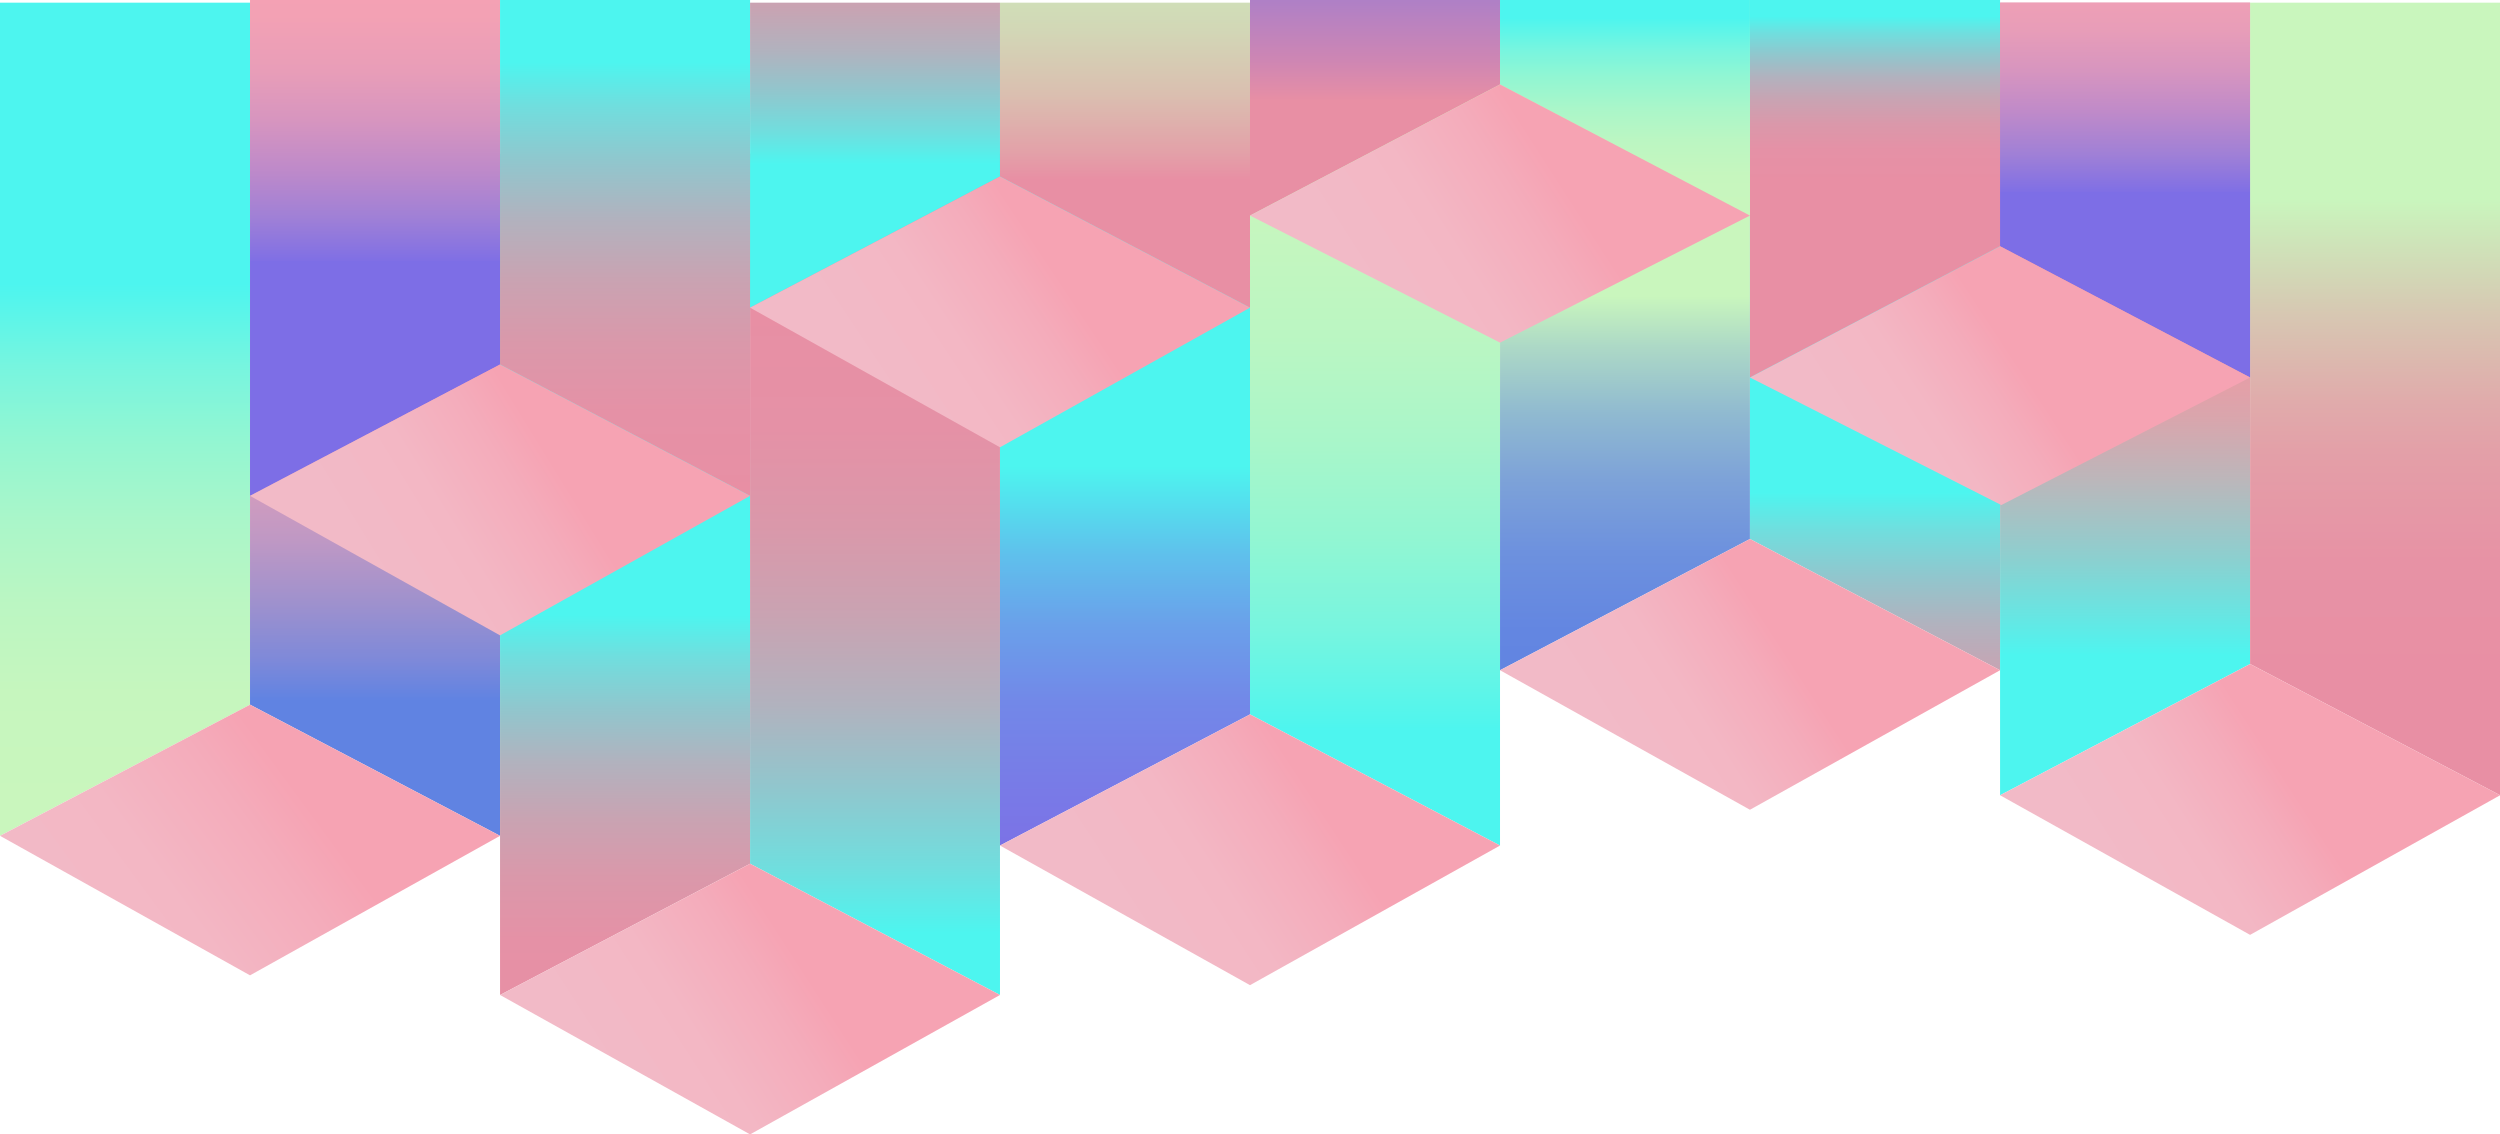 <svg xmlns="http://www.w3.org/2000/svg" xmlns:xlink="http://www.w3.org/1999/xlink" viewBox="0 0 244.58 110.98"><defs><style>.cls-1{fill:url(#linear-gradient);}.cls-2{fill:url(#linear-gradient-2);}.cls-3{fill:url(#linear-gradient-3);}.cls-4{fill:url(#linear-gradient-4);}.cls-5{fill:url(#linear-gradient-5);}.cls-6{fill:url(#linear-gradient-6);}.cls-7{fill:url(#linear-gradient-7);}.cls-8{fill:url(#linear-gradient-8);}.cls-9{fill:url(#linear-gradient-9);}.cls-10{fill:url(#linear-gradient-10);}.cls-11{fill:url(#linear-gradient-11);}.cls-12{fill:url(#linear-gradient-12);}.cls-13{fill:url(#linear-gradient-13);}.cls-14{fill:url(#linear-gradient-14);}.cls-15{fill:url(#linear-gradient-15);}.cls-16{fill:url(#linear-gradient-16);}.cls-17{fill:url(#linear-gradient-17);}.cls-18{fill:url(#linear-gradient-18);}.cls-19{fill:url(#linear-gradient-19);}.cls-20{fill:url(#linear-gradient-20);}.cls-21{fill:url(#linear-gradient-21);}.cls-22{fill:url(#linear-gradient-22);}.cls-23{fill:url(#linear-gradient-23);}.cls-24{fill:url(#linear-gradient-24);}.cls-25{fill:url(#linear-gradient-25);}.cls-26{fill:url(#linear-gradient-26);}.cls-27{fill:url(#linear-gradient-27);}</style><linearGradient id="linear-gradient" x1="1582.99" y1="-2103.7" x2="1582.99" y2="-2154.38" gradientTransform="translate(-1570.76 2182.09)" gradientUnits="userSpaceOnUse"><stop offset="0" stop-color="#c9f6bd"/><stop offset="0.21" stop-color="#c6f6be"/><stop offset="0.38" stop-color="#bbf6c2"/><stop offset="0.54" stop-color="#aaf6c9"/><stop offset="0.7" stop-color="#92f6d2"/><stop offset="0.84" stop-color="#77f5df"/><stop offset="0.98" stop-color="#51f5ed"/><stop offset="1" stop-color="#4df5ef"/></linearGradient><linearGradient id="linear-gradient-2" x1="1607.45" y1="-2157.16" x2="1607.45" y2="-2113.6" gradientTransform="translate(-1570.76 2182.09)" gradientUnits="userSpaceOnUse"><stop offset="0" stop-color="#f6a3b3"/><stop offset="0.19" stop-color="#f3a2b4"/><stop offset="0.35" stop-color="#e8a0b7"/><stop offset="0.5" stop-color="#d79dbc"/><stop offset="0.64" stop-color="#bf98c4"/><stop offset="0.78" stop-color="#9f91cd"/><stop offset="0.91" stop-color="#7e89d9"/><stop offset="1" stop-color="#6083e2"/></linearGradient><linearGradient id="linear-gradient-3" x1="1570.82" y1="-2082.43" x2="1600.35" y2="-2104.09" gradientTransform="translate(-1570.76 2182.09)" gradientUnits="userSpaceOnUse"><stop offset="0.23" stop-color="#f2bac7"/><stop offset="0.57" stop-color="#f3b7c4"/><stop offset="0.84" stop-color="#f4acbb"/><stop offset="1" stop-color="#f6a3b3"/></linearGradient><linearGradient id="linear-gradient-4" x1="1729.74" y1="-2098.6" x2="1729.74" y2="-2153.15" gradientTransform="translate(-1570.76 2182.09)" gradientUnits="userSpaceOnUse"><stop offset="0.23" stop-color="#6083e2"/><stop offset="0.4" stop-color="#6386e1"/><stop offset="0.54" stop-color="#6d91de"/><stop offset="0.67" stop-color="#7da2d8"/><stop offset="0.79" stop-color="#90bad0"/><stop offset="0.91" stop-color="#add9c6"/><stop offset="1" stop-color="#c9f6bd"/></linearGradient><linearGradient id="linear-gradient-5" x1="1754.2" y1="-2088.04" x2="1754.2" y2="-2133.9" gradientTransform="translate(-1570.76 2182.09)" gradientUnits="userSpaceOnUse"><stop offset="0.23" stop-color="#e88fa4"/><stop offset="0.38" stop-color="#e591a6"/><stop offset="0.5" stop-color="#da98aa"/><stop offset="0.61" stop-color="#c9a3b2"/><stop offset="0.72" stop-color="#b1b2be"/><stop offset="0.82" stop-color="#91c6cd"/><stop offset="0.92" stop-color="#70dede"/><stop offset="1" stop-color="#4df5ef"/></linearGradient><linearGradient id="linear-gradient-6" x1="1724.53" y1="-2105.22" x2="1745.24" y2="-2118.65" xlink:href="#linear-gradient-3"/><linearGradient id="linear-gradient-7" x1="1631.91" y1="-2070.61" x2="1631.91" y2="-2121.93" xlink:href="#linear-gradient-5"/><linearGradient id="linear-gradient-8" x1="1656.37" y1="-2170.53" x2="1656.37" y2="-2090.8" xlink:href="#linear-gradient-5"/><linearGradient id="linear-gradient-9" x1="1624.86" y1="-2072.33" x2="1649" y2="-2087.89" xlink:href="#linear-gradient-3"/><linearGradient id="linear-gradient-10" x1="1680.82" y1="-2074.18" x2="1680.82" y2="-2136.5" gradientTransform="translate(-1570.76 2182.09)" gradientUnits="userSpaceOnUse"><stop offset="0.23" stop-color="#7d6ee6"/><stop offset="0.39" stop-color="#7c71e6"/><stop offset="0.51" stop-color="#787ce7"/><stop offset="0.63" stop-color="#7288e8"/><stop offset="0.75" stop-color="#6aa0ea"/><stop offset="0.86" stop-color="#5fc0ec"/><stop offset="0.96" stop-color="#52e6ee"/><stop offset="1" stop-color="#4df5ef"/></linearGradient><linearGradient id="linear-gradient-11" x1="1705.28" y1="-2192.93" x2="1705.28" y2="-2110.63" gradientTransform="translate(-1570.76 2182.09)" gradientUnits="userSpaceOnUse"><stop offset="0.23" stop-color="#c9f6bd"/><stop offset="0.39" stop-color="#c6f6be"/><stop offset="0.53" stop-color="#bbf6c2"/><stop offset="0.65" stop-color="#aaf6c9"/><stop offset="0.77" stop-color="#92f6d2"/><stop offset="0.88" stop-color="#77f5df"/><stop offset="0.99" stop-color="#51f5ed"/><stop offset="1" stop-color="#4df5ef"/></linearGradient><linearGradient id="linear-gradient-12" x1="1675.72" y1="-2088.01" x2="1699.61" y2="-2103.67" xlink:href="#linear-gradient-3"/><linearGradient id="linear-gradient-13" x1="1607.45" y1="-2196.02" x2="1607.45" y2="-2156.54" gradientTransform="translate(-1570.76 2182.09)" gradientUnits="userSpaceOnUse"><stop offset="0.23" stop-color="#f6a3b3"/><stop offset="0.39" stop-color="#f3a1b4"/><stop offset="0.53" stop-color="#e89db8"/><stop offset="0.65" stop-color="#d795bf"/><stop offset="0.77" stop-color="#bf8ac9"/><stop offset="0.89" stop-color="#a080d6"/><stop offset="1" stop-color="#7f6fe5"/><stop offset="1" stop-color="#7d6ee6"/></linearGradient><linearGradient id="linear-gradient-14" x1="1631.91" y1="-2133.59" x2="1631.91" y2="-2176" gradientTransform="translate(-1570.76 2182.09)" gradientUnits="userSpaceOnUse"><stop offset="0" stop-color="#e88fa4"/><stop offset="0.19" stop-color="#e591a6"/><stop offset="0.35" stop-color="#da98aa"/><stop offset="0.5" stop-color="#c9a3b2"/><stop offset="0.64" stop-color="#b1b2be"/><stop offset="0.77" stop-color="#91c6cd"/><stop offset="0.9" stop-color="#70dede"/><stop offset="1" stop-color="#4df5ef"/></linearGradient><linearGradient id="linear-gradient-15" x1="1601.73" y1="-2122.53" x2="1624.88" y2="-2136.78" xlink:href="#linear-gradient-3"/><linearGradient id="linear-gradient-16" x1="1656.37" y1="-2205.63" x2="1656.37" y2="-2166.06" xlink:href="#linear-gradient-5"/><linearGradient id="linear-gradient-17" x1="1680.82" y1="-2201.12" x2="1680.82" y2="-2164.52" gradientTransform="translate(-1570.76 2182.09)" gradientUnits="userSpaceOnUse"><stop offset="0" stop-color="#c9f6bd"/><stop offset="0.23" stop-color="#caf3bc"/><stop offset="0.42" stop-color="#cde8ba"/><stop offset="0.6" stop-color="#d2d7b6"/><stop offset="0.77" stop-color="#dabfb0"/><stop offset="0.93" stop-color="#e3a0a8"/><stop offset="1" stop-color="#e88fa4"/></linearGradient><linearGradient id="linear-gradient-18" x1="1651.42" y1="-2140.56" x2="1673.95" y2="-2155.56" xlink:href="#linear-gradient-3"/><linearGradient id="linear-gradient-19" x1="1778.66" y1="-2181.84" x2="1778.66" y2="-2118.04" gradientTransform="translate(-1570.76 2182.09)" gradientUnits="userSpaceOnUse"><stop offset="0.23" stop-color="#e88fa4"/><stop offset="0.41" stop-color="#e792a5"/><stop offset="0.56" stop-color="#e49da7"/><stop offset="0.59" stop-color="#e3a0a8"/><stop offset="0.64" stop-color="#d8a6ad"/><stop offset="0.73" stop-color="#bcb6ba"/><stop offset="0.85" stop-color="#8dcfcf"/><stop offset="0.99" stop-color="#52f2ed"/><stop offset="1" stop-color="#4df5ef"/></linearGradient><linearGradient id="linear-gradient-20" x1="1803.12" y1="-2102.5" x2="1803.12" y2="-2162.69" gradientTransform="translate(-1570.76 2182.09)" gradientUnits="userSpaceOnUse"><stop offset="0.23" stop-color="#e88fa4"/><stop offset="0.41" stop-color="#e792a5"/><stop offset="0.56" stop-color="#e49da7"/><stop offset="0.59" stop-color="#e3a0a8"/><stop offset="0.67" stop-color="#e0abab"/><stop offset="0.81" stop-color="#d7c7b2"/><stop offset="1" stop-color="#c9f6bd"/><stop offset="1" stop-color="#c9f6bd"/></linearGradient><linearGradient id="linear-gradient-21" x1="1773.41" y1="-2093" x2="1794.07" y2="-2106.36" xlink:href="#linear-gradient-3"/><linearGradient id="linear-gradient-22" x1="1754.2" y1="-2159.41" x2="1754.2" y2="-2180.51" xlink:href="#linear-gradient-5"/><linearGradient id="linear-gradient-23" x1="1778.66" y1="-2197.3" x2="1778.66" y2="-2163.29" xlink:href="#linear-gradient-13"/><linearGradient id="linear-gradient-24" x1="1749.13" y1="-2133.79" x2="1768.24" y2="-2146.36" xlink:href="#linear-gradient-3"/><linearGradient id="linear-gradient-25" x1="1705.28" y1="-2221.31" x2="1705.28" y2="-2172.2" gradientTransform="translate(-1570.76 2182.09)" gradientUnits="userSpaceOnUse"><stop offset="0.23" stop-color="#7d6ee6"/><stop offset="0.4" stop-color="#806fe4"/><stop offset="0.54" stop-color="#8673de"/><stop offset="0.67" stop-color="#9778d4"/><stop offset="0.8" stop-color="#af80c6"/><stop offset="0.92" stop-color="#ce86b3"/><stop offset="1" stop-color="#e88fa4"/></linearGradient><linearGradient id="linear-gradient-26" x1="1729.74" y1="-2154.96" x2="1729.74" y2="-2180.3" xlink:href="#linear-gradient-11"/><linearGradient id="linear-gradient-27" x1="1699.25" y1="-2149.26" x2="1723.21" y2="-2164.67" xlink:href="#linear-gradient-3"/></defs><g id="Layer_2" data-name="Layer 2"><g id="Layer_1-2" data-name="Layer 1"><polygon class="cls-1" points="0 0.26 24.46 0.26 24.46 68.94 0 81.77 0 0.26"/><polygon class="cls-2" points="48.92 0.26 24.46 0.26 24.46 68.94 48.92 81.77 48.92 0.26"/><polygon class="cls-3" points="24.46 68.94 48.92 81.77 24.46 95.42 0 81.77 24.46 68.94"/><polygon class="cls-4" points="146.75 0 171.2 0 171.2 52.73 146.75 65.57 146.75 0"/><polygon class="cls-5" points="195.67 0 171.2 0 171.2 52.73 195.67 65.57 195.67 0"/><polygon class="cls-6" points="171.2 52.73 195.67 65.57 171.2 79.22 146.75 65.57 171.2 52.73"/><polygon class="cls-7" points="48.92 15.04 73.38 15.04 73.38 84.5 48.92 97.34 48.92 15.04"/><polygon class="cls-8" points="97.83 15.04 73.38 15.04 73.38 84.5 97.83 97.34 97.83 15.04"/><polygon class="cls-9" points="73.38 84.5 97.83 97.34 73.38 110.98 48.92 97.34 73.38 84.5"/><polygon class="cls-10" points="97.83 0.43 122.29 0.43 122.29 69.89 97.83 82.72 97.83 0.43"/><polygon class="cls-11" points="146.75 0.43 122.29 0.43 122.29 69.89 146.75 82.72 146.75 0.43"/><polygon class="cls-12" points="122.29 69.89 146.75 82.72 122.29 96.38 97.83 82.72 122.29 69.89"/><polygon class="cls-13" points="24.46 0 48.92 0 48.92 35.66 24.46 48.51 24.46 0"/><polygon class="cls-14" points="73.38 0 48.92 0 48.92 35.66 73.38 48.51 73.38 0"/><polygon class="cls-15" points="48.92 35.66 73.38 48.51 48.92 62.16 24.46 48.51 48.92 35.66"/><polygon class="cls-16" points="73.38 0.26 97.83 0.26 97.83 17.27 73.38 30.1 73.38 0.26"/><polygon class="cls-17" points="122.29 0.26 97.83 0.26 97.83 17.27 122.29 30.1 122.29 0.26"/><polygon class="cls-18" points="97.83 17.27 122.29 30.1 97.83 43.76 73.38 30.1 97.83 17.27"/><polygon class="cls-19" points="195.67 0.26 220.13 0.26 220.13 64.96 195.67 77.8 195.67 0.26"/><polygon class="cls-20" points="244.59 0.26 220.13 0.26 220.13 64.96 244.59 77.8 244.59 0.26"/><polygon class="cls-21" points="220.13 64.96 244.59 77.8 220.13 91.46 195.67 77.8 220.13 64.96"/><polygon class="cls-22" points="171.2 0.26 195.67 0.26 195.67 24.09 171.2 36.93 171.2 0.26"/><polygon class="cls-23" points="220.13 0.26 195.67 0.26 195.67 24.09 220.13 36.93 220.13 0.26"/><polygon class="cls-24" points="195.67 24.09 220.13 36.93 195.79 49.41 171.2 36.93 195.67 24.09"/><polygon class="cls-25" points="122.29 0 146.75 0 146.75 8.26 122.29 21.09 122.29 0"/><polygon class="cls-26" points="171.2 0 146.75 0 146.75 8.26 171.2 21.09 171.2 0"/><polygon class="cls-27" points="146.75 8.26 171.2 21.09 146.75 33.52 122.29 21.09 146.75 8.26"/></g></g></svg>